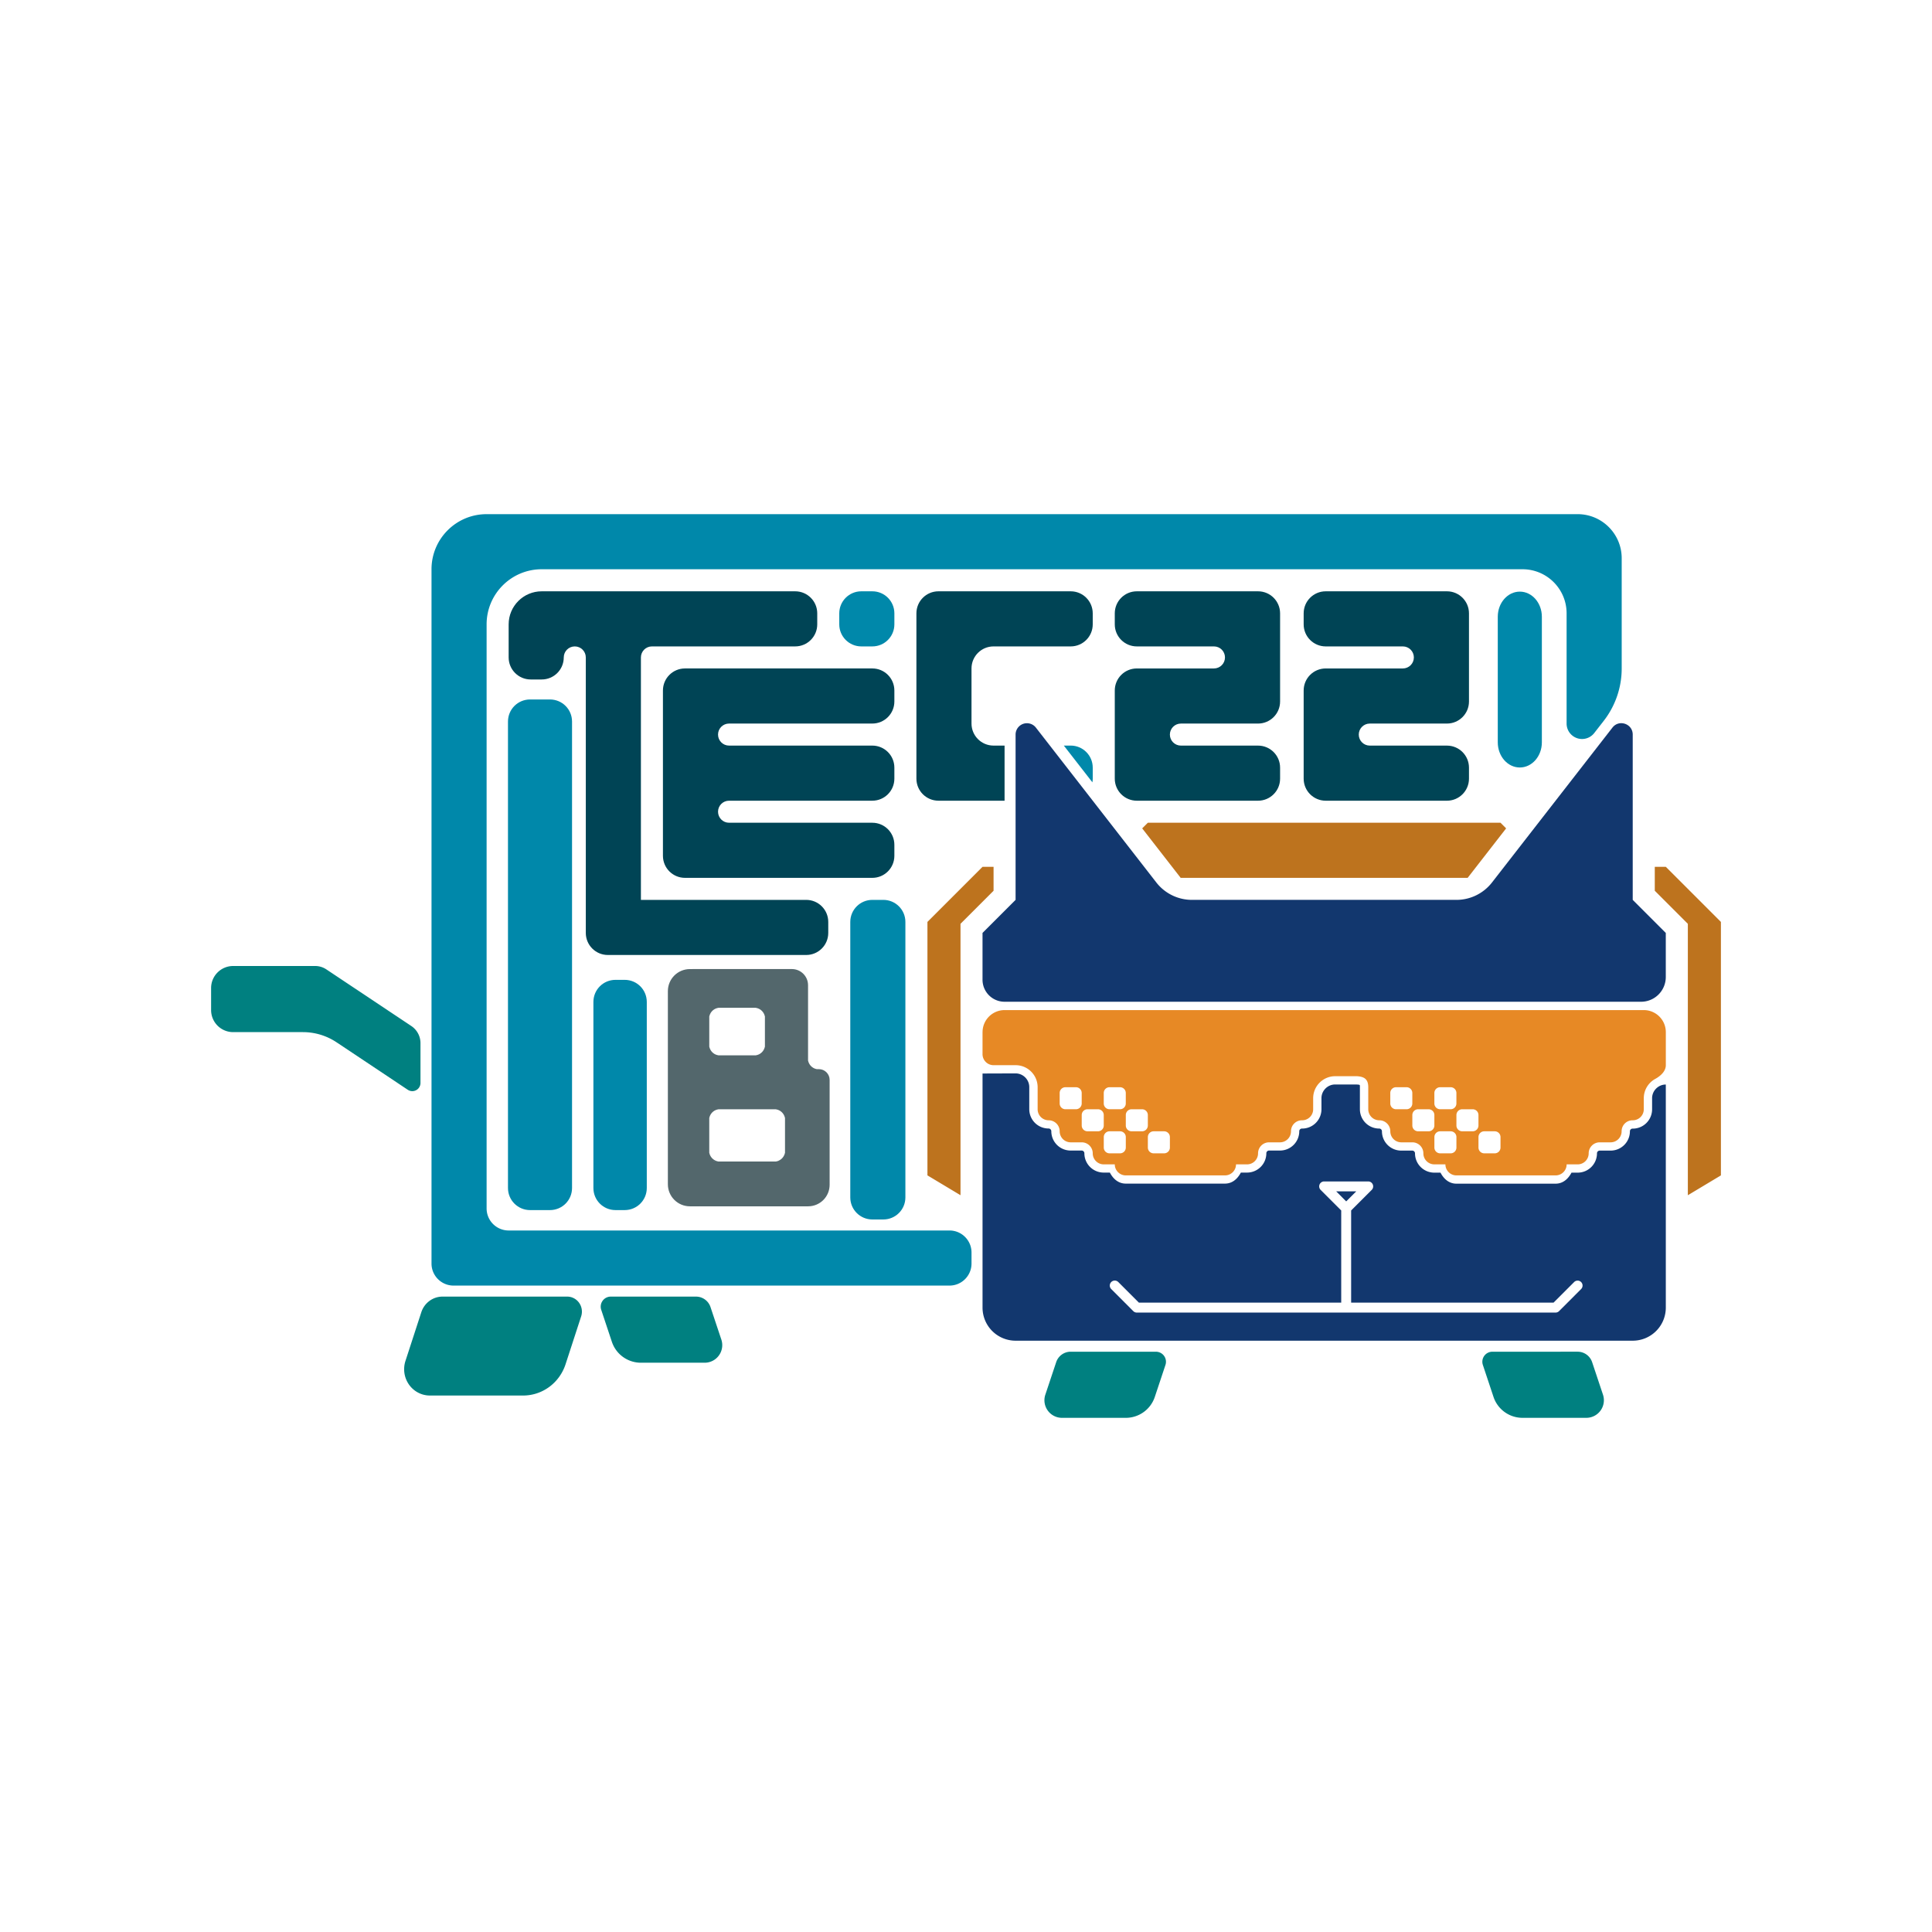 <?xml version="1.0" encoding="UTF-8" standalone="no"?>
<!-- Created with Inkscape (http://www.inkscape.org/) -->

<svg
   width="237.001mm"
   height="237.001mm"
   viewBox="0 0 237.001 237.001"
   version="1.1"
   id="svg1102"
   sodipodi:docname="brand-logo.svg"
   inkscape:version="1.1.1 (3bf5ae0d25, 2021-09-20)"
   xmlns:inkscape="http://www.inkscape.org/namespaces/inkscape"
   xmlns:sodipodi="http://sodipodi.sourceforge.net/DTD/sodipodi-0.dtd"
   xmlns="http://www.w3.org/2000/svg"
   xmlns:svg="http://www.w3.org/2000/svg">
  <sodipodi:namedview
     id="namedview1104"
     pagecolor="#ffffff"
     bordercolor="#cccccc"
     borderopacity="1"
     inkscape:pageshadow="0"
     inkscape:pageopacity="1"
     inkscape:pagecheckerboard="0"
     inkscape:document-units="mm"
     showgrid="false"
     inkscape:zoom="0.64052329"
     inkscape:cx="293.51002"
     inkscape:cy="384.06098"
     inkscape:window-width="1920"
     inkscape:window-height="974"
     inkscape:window-x="-11"
     inkscape:window-y="-11"
     inkscape:window-maximized="1"
     inkscape:current-layer="layer1"
     fit-margin-top="0"
     fit-margin-left="0"
     fit-margin-right="0"
     fit-margin-bottom="0" />
  <defs
     id="defs1099" />
  <g
     inkscape:label="Layer 1"
     inkscape:groupmode="layer"
     id="layer1"
     transform="translate(15.232,-38.468)">
    <rect
       style="fill:none;fill-opacity:1;stroke:none;stroke-width:2.585;stroke-linecap:round;stroke-linejoin:round;stroke-miterlimit:4;stroke-dasharray:none;stroke-opacity:1;stop-color:#000000"
       id="rect983"
       width="237.001"
       height="237.001"
       x="-221.769"
       y="38.468"
       ry="1.51"
       inkscape:export-filename="E:\Logos\Memegineering.png"
       inkscape:export-xdpi="96"
       inkscape:export-ydpi="96"
       transform="scale(-1,1)" />
    <path
       id="path153"
       style="font-variation-settings:normal;vector-effect:none;fill:#bd731e;fill-opacity:1;stroke:none;stroke-width:0.511;stroke-linecap:butt;stroke-linejoin:miter;stroke-miterlimit:4;stroke-dasharray:none;stroke-dashoffset:0;stroke-opacity:1;stop-color:#000000"
       d="m 125.575,139.393 -0.692,0.692 4.718,6.068 h 17.604 17.604 l 4.718,-6.068 -0.692,-0.692 H 147.205 Z m -20.278,5.408 -6.759,6.759 v 31.093 l 4.056,2.434 v -33.295 l 4.056,-4.056 v -2.936 z m 82.465,0 v 2.936 l 4.056,4.056 v 33.295 l 4.056,-2.434 v -31.093 l -6.759,-6.759 z" />
    <path
       style="font-variation-settings:normal;vector-effect:none;fill:#0088aa;fill-opacity:1;stroke:none;stroke-width:0.511;stroke-linecap:butt;stroke-linejoin:miter;stroke-miterlimit:4;stroke-dasharray:none;stroke-dashoffset:0;stroke-opacity:1;stop-color:#000000"
       d="m 91.777,148.857 c -1.493,0 -2.704,1.21 -2.704,2.704 v 33.797 c 0,1.493 1.211,2.704 2.704,2.704 h 1.352 c 1.493,0 2.704,-1.21 2.704,-2.704 v -33.797 c 0,-1.493 -1.211,-2.704 -2.704,-2.704 z"
       id="path159" />
    <path
       style="font-variation-settings:normal;vector-effect:none;fill:#0088aa;fill-opacity:1;stroke:none;stroke-width:0.511;stroke-linecap:butt;stroke-linejoin:miter;stroke-miterlimit:4;stroke-dasharray:none;stroke-dashoffset:0;stroke-opacity:1;stop-color:#000000"
       d="m 115.269,129.93 3.506,4.507 c 0.025,-0.148 0.04,-0.301 0.04,-0.452 v -1.352 c 0,-1.493 -1.211,-2.704 -2.704,-2.704 z"
       id="path161" />
    <path
       style="font-variation-settings:normal;vector-effect:none;fill:#004455;fill-opacity:1;stroke:none;stroke-width:0.511;stroke-linecap:butt;stroke-linejoin:miter;stroke-miterlimit:4;stroke-dasharray:none;stroke-dashoffset:0;stroke-opacity:1;stop-color:#000000"
       d="m 68.795,120.467 c -1.493,0 -2.704,1.21 -2.704,2.704 v 4.056 2.704 6.76 6.76 c 0,1.493 1.211,2.704 2.704,2.704 h 4.056 18.926 c 1.493,0 2.704,-1.21 2.704,-2.704 v -1.352 c 0,-1.493 -1.21,-2.704 -2.704,-2.704 h -17.575 c -0.747,0 -1.352,-0.605 -1.352,-1.352 0,-0.747 0.605,-1.352 1.352,-1.352 h 17.575 c 1.493,0 2.704,-1.211 2.704,-2.704 v -1.352 c 0,-1.493 -1.21,-2.704 -2.704,-2.704 h -17.575 c -0.747,0 -1.352,-0.605 -1.352,-1.352 0,-0.747 0.605,-1.352 1.352,-1.352 h 17.575 c 1.493,0 2.704,-1.211 2.704,-2.704 v -1.352 c 0,-1.493 -1.21,-2.704 -2.704,-2.704 h -18.926 z"
       id="path165" />
    <path
       style="font-variation-settings:normal;vector-effect:none;fill:#0088aa;fill-opacity:1;stroke:none;stroke-width:0.545;stroke-linecap:butt;stroke-linejoin:miter;stroke-miterlimit:4;stroke-dasharray:none;stroke-dashoffset:0;stroke-opacity:1;stop-color:#000000"
       d="m 171.206,111.043 c -1.493,0 -2.704,1.38 -2.704,3.082 v 15.409 c 0,1.702 1.211,3.082 2.704,3.082 1.493,0 2.704,-1.38 2.704,-3.082 v -15.409 c 0,-1.702 -1.211,-3.082 -2.704,-3.082 z"
       id="path167" />
    <path
       style="font-variation-settings:normal;vector-effect:none;fill:#004455;fill-opacity:1;stroke:none;stroke-width:0.511;stroke-linecap:butt;stroke-linejoin:miter;stroke-miterlimit:4;stroke-dasharray:none;stroke-dashoffset:0;stroke-opacity:1;stop-color:#000000"
       d="m 124.223,111.004 c -1.493,0 -2.704,1.211 -2.704,2.704 v 1.352 c 0,1.493 1.211,2.704 2.704,2.704 h 9.463 c 0.747,0 1.352,0.605 1.352,1.352 0,0.747 -0.605,1.352 -1.352,1.352 h -9.463 c -1.493,0 -2.704,1.21 -2.704,2.704 v 4.056 2.704 4.056 c 0,1.493 1.211,2.704 2.704,2.704 h 14.871 c 1.493,0 2.704,-1.211 2.704,-2.704 v -1.352 c 0,-1.493 -1.211,-2.704 -2.704,-2.704 h -9.463 c -0.747,0 -1.352,-0.605 -1.352,-1.352 0,-0.747 0.605,-1.352 1.352,-1.352 h 9.463 c 1.493,0 2.704,-1.211 2.704,-2.704 v -4.056 -2.704 -4.056 c 0,-1.493 -1.211,-2.704 -2.704,-2.704 z"
       id="path175" />
    <path
       style="font-variation-settings:normal;vector-effect:none;fill:#004455;fill-opacity:1;stroke:none;stroke-width:0.511;stroke-linecap:butt;stroke-linejoin:miter;stroke-miterlimit:4;stroke-dasharray:none;stroke-dashoffset:0;stroke-opacity:1;stop-color:#000000"
       d="m 99.889,111.004 c -1.493,0 -2.704,1.211 -2.704,2.704 v 4.056 16.223 c 0,1.493 1.211,2.704 2.704,2.704 h 8.111 v -6.76 h -1.352 c -1.493,0 -2.704,-1.21 -2.704,-2.704 v -6.759 c 0,-1.493 1.21,-2.704 2.704,-2.704 h 9.463 c 1.493,0 2.704,-1.21 2.704,-2.704 v -1.352 c 0,-1.493 -1.211,-2.704 -2.704,-2.704 z"
       id="path177" />
    <path
       style="font-variation-settings:normal;vector-effect:none;fill:#0088aa;fill-opacity:1;stroke:none;stroke-width:0.511;stroke-linecap:butt;stroke-linejoin:miter;stroke-miterlimit:4;stroke-dasharray:none;stroke-dashoffset:0;stroke-opacity:1;stop-color:#000000"
       d="m 90.426,111.004 c -1.493,0 -2.704,1.211 -2.704,2.704 v 1.352 c 0,1.493 1.21,2.704 2.704,2.704 h 1.352 c 1.493,0 2.704,-1.21 2.704,-2.704 v -1.352 c 0,-1.493 -1.21,-2.704 -2.704,-2.704 z"
       id="path179" />
    <path
       style="font-variation-settings:normal;vector-effect:none;fill:#004455;fill-opacity:1;stroke:none;stroke-width:0.511;stroke-linecap:butt;stroke-linejoin:miter;stroke-miterlimit:4;stroke-dasharray:none;stroke-dashoffset:0;stroke-opacity:1;stop-color:#000000"
       d="m 51.221,111.004 c -2.24,0 -4.056,1.816 -4.056,4.056 v 4.056 c 0,1.493 1.211,2.704 2.704,2.704 h 1.352 c 1.493,0 2.704,-1.21 2.704,-2.704 0,-0.747 0.605,-1.352 1.352,-1.352 0.747,0 1.352,0.605 1.352,1.352 v 33.797 c 0,1.493 1.211,2.704 2.704,2.704 h 4.056 20.278 c 1.493,0 2.704,-1.21 2.704,-2.704 v -1.352 c 0,-1.493 -1.211,-2.704 -2.704,-2.704 h -20.278 v -29.741 c 0,-0.747 0.605,-1.352 1.352,-1.352 h 17.575 c 1.493,0 2.704,-1.21 2.704,-2.704 v -1.352 c 0,-1.493 -1.21,-2.704 -2.704,-2.704 z"
       id="path181" />
    <path
       style="font-variation-settings:normal;vector-effect:none;fill:#0088aa;fill-opacity:1;stroke:none;stroke-width:0.511;stroke-linecap:butt;stroke-linejoin:miter;stroke-miterlimit:4;stroke-dasharray:none;stroke-dashoffset:0;stroke-opacity:1;stop-color:#000000"
       d="m 44.461,101.541 c -3.733,0 -6.759,3.026 -6.759,6.759 v 33.797 51.372 c 0,1.493 1.211,2.704 2.704,2.704 h 4.056 56.779 c 1.493,0 2.704,-1.21 2.704,-2.704 v -1.352 c 0,-1.493 -1.211,-2.704 -2.704,-2.704 H 47.165 c -1.493,0 -2.704,-1.21 -2.704,-2.704 v -44.612 -27.038 c 0,-3.733 3.026,-6.76 6.759,-6.76 h 82.465 29.741 8.111 c 2.986,0 5.408,2.421 5.408,5.408 v 13.519 a 1.895,1.895 0 0 0 3.391,1.164 l 1.162,-1.493 a 10.473,10.473 0 0 0 2.206,-6.43 v -12.167 -1.352 c 0,-2.986 -2.421,-5.408 -5.408,-5.408 h -14.871 -29.741 z"
       id="path183" />
    <path
       d="m 183.714,127.184 c -0.414,-0.021 -0.841,0.146 -1.146,0.539 l -14.776,19 c -1.048,1.347 -2.658,2.134 -4.365,2.133 H 147.205 130.982 c -1.706,4.6e-4 -3.317,-0.787 -4.365,-2.133 l -14.776,-19 c -0.264,-0.34 -0.671,-0.537 -1.101,-0.536 -0.767,0.001 -1.389,0.624 -1.389,1.391 v 20.278 l -4.056,4.056 v 5.738 a 2.704,2.704 0 0 0 2.704,2.704 h 37.853 6.759 33.467 a 3.034,3.034 0 0 0 3.034,-3.034 v -5.408 l -4.056,-4.056 v -20.278 c 6.7e-4,-0.828 -0.654,-1.364 -1.344,-1.394 z m -78.417,42.973 v 28.72 a 4.056,4.056 0 0 0 4.056,4.056 h 37.853 37.853 a 4.056,4.056 0 0 0 4.056,-4.056 v -27.368 c -0.924,0 -1.682,0.758 -1.682,1.682 v 1.352 c -4e-5,1.316 -1.058,2.374 -2.374,2.374 h -0.008 -0.012 c -0.174,-0.003 -0.326,0.144 -0.327,0.32 v -0.026 c 0.017,1.327 -1.047,2.403 -2.374,2.403 h -1.336 c -0.177,0 -0.33,0.152 -0.33,0.33 -3e-5,1.316 -1.058,2.374 -2.374,2.374 h -0.753 c -0.396,0.755 -1.036,1.352 -1.951,1.352 h -12.167 c -0.916,0 -1.555,-0.597 -1.951,-1.352 h -0.753 c -1.316,0 -2.374,-1.058 -2.374,-2.374 0,-0.177 -0.153,-0.33 -0.33,-0.33 h -1.352 c -1.316,0 -2.374,-1.058 -2.374,-2.374 0,-0.177 -0.153,-0.33 -0.33,-0.33 -1.316,0 -2.374,-1.058 -2.374,-2.374 v -2.704 c 0,-0.307 0.048,-0.296 -0.436,-0.33 h -2.598 c -0.924,0 -1.682,0.758 -1.682,1.682 v 1.352 c -5e-5,1.316 -1.058,2.374 -2.374,2.374 h -0.008 -0.012 c -0.174,-0.003 -0.326,0.144 -0.327,0.32 v -0.026 c 0.017,1.327 -1.047,2.403 -2.374,2.403 h -1.336 c -0.177,0 -0.33,0.152 -0.33,0.329 0,1.316 -1.058,2.374 -2.374,2.374 h -0.752 c -0.396,0.755 -1.036,1.352 -1.951,1.352 h -12.167 c -0.916,0 -1.555,-0.597 -1.951,-1.352 h -0.752 c -1.316,0 -2.374,-1.058 -2.374,-2.374 0,-0.177 -0.153,-0.329 -0.33,-0.329 h -1.352 c -1.316,0 -2.374,-1.058 -2.374,-2.374 0,-0.177 -0.153,-0.33 -0.33,-0.33 -1.316,0 -2.374,-1.058 -2.374,-2.374 v -2.704 c 0,-0.924 -0.758,-1.682 -1.682,-1.682 z m 41.903,13.239 h 2.704 0.042 2.664 a 0.608,0.608 0 0 1 0.428,1.038 l -2.524,2.524 v 11.306 h 24.83 l 2.524,-2.524 a 0.608,0.608 0 0 1 0.858,0 0.608,0.608 0 0 1 0,0.858 l -2.704,2.706 a 0.608,0.608 0 0 1 -0.43,0.18 h -25.688 -25.675 a 0.608,0.608 0 0 1 -0.441,-0.18 l -2.704,-2.706 a 0.608,0.608 0 0 1 0,-0.858 0.608,0.608 0 0 1 0.869,0 l 2.524,2.524 h 24.82 v -11.306 l -2.524,-2.524 a 0.608,0.608 0 0 1 0.428,-1.038 z m 1.479,1.217 1.23,1.231 1.233,-1.231 h -1.238 -0.04 z"
       style="font-variation-settings:normal;vector-effect:none;fill:#12376e;fill-opacity:1;stroke:none;stroke-width:0.511;stroke-linecap:butt;stroke-linejoin:miter;stroke-miterlimit:4;stroke-dasharray:none;stroke-dashoffset:0;stroke-opacity:1;stop-color:#000000"
       id="path185" />
    <path
       d="m 13.368,156.968 a 2.704,2.704 0 0 0 -2.704,2.704 v 2.704 a 2.704,2.704 0 0 0 2.704,2.704 h 8.565 a 7.43,7.43 0 0 1 4.122,1.249 l 8.734,5.822 a 1.003,1.003 0 0 0 1.56,-0.834 v -4.885 a 2.526,2.526 0 0 0 -1.125,-2.102 l -10.419,-6.944 a 2.477,2.477 0 0 0 -1.373,-0.418 z m 25.641,40.556 a 2.743,2.806 0 0 0 -2.559,1.92 l -1.943,5.967 a 3.155,3.227 0 0 0 2.992,4.248 h 11.441 a 5.487,5.612 0 0 0 5.207,-3.839 l 1.912,-5.869 a 1.803,1.844 0 0 0 -1.711,-2.427 h -15.293 a 2.743,2.806 0 0 0 -0.045,0 z m 20.682,0 a 1.233,1.233 0 0 0 -1.17,1.621 l 1.307,3.926 a 3.751,3.751 0 0 0 3.559,2.564 h 7.824 a 2.157,2.157 0 0 0 2.046,-2.838 l -1.331,-3.99 a 1.876,1.876 0 0 0 -1.78,-1.283 z m 56.354,6.76 a 1.876,1.876 0 0 0 -1.714,1.283 l -1.331,3.99 a 2.157,2.157 0 0 0 2.046,2.839 h 7.824 a 3.751,3.751 0 0 0 3.559,-2.564 l 1.307,-3.926 a 1.233,1.233 0 0 0 -1.17,-1.621 h -10.456 a 1.876,1.876 0 0 0 -0.066,0 z m 51.797,0 a 1.233,1.233 0 0 0 -1.17,1.621 l 1.307,3.926 a 3.751,3.751 0 0 0 3.559,2.564 h 7.824 a 2.157,2.157 0 0 0 2.046,-2.839 l -1.331,-3.99 a 1.876,1.876 0 0 0 -1.78,-1.283 z"
       style="font-variation-settings:normal;vector-effect:none;fill:#008080;fill-opacity:1;stroke:none;stroke-width:0.511;stroke-linecap:butt;stroke-linejoin:miter;stroke-miterlimit:4;stroke-dasharray:none;stroke-dashoffset:0;stroke-opacity:1;stop-color:#000000"
       id="path187" />
    <path
       d="m 105.296,165.079 v 2.704 a 1.352,1.352 0 0 0 1.352,1.352 h 2.704 c 1.493,0 2.704,1.211 2.704,2.704 v 2.704 c 0,0.746 0.605,1.352 1.352,1.352 0.747,0 1.352,0.605 1.352,1.352 0,0.747 0.605,1.352 1.352,1.352 h 1.352 c 0.747,0 1.352,0.605 1.352,1.352 0,0.747 0.605,1.352 1.352,1.352 h 1.352 c 0,0.747 0.605,1.352 1.352,1.352 h 12.167 c 0.747,0 1.352,-0.605 1.352,-1.352 h 1.352 c 0.747,0 1.352,-0.605 1.352,-1.352 0,-0.747 0.605,-1.352 1.352,-1.352 h 1.336 c 0.753,2e-4 1.361,-0.615 1.352,-1.368 0.004,-0.748 0.619,-1.349 1.368,-1.336 0.747,-5e-5 1.352,-0.605 1.352,-1.352 v -1.352 c 3e-5,-1.493 1.211,-2.704 2.704,-2.704 h 2.669 c 0.835,0.059 1.386,0.304 1.386,1.352 v 2.704 c 0,0.746 0.605,1.352 1.352,1.352 0.747,0 1.352,0.605 1.352,1.352 0,0.747 0.605,1.352 1.352,1.352 h 1.352 c 0.747,0 1.352,0.605 1.352,1.352 0,0.747 0.605,1.352 1.352,1.352 h 1.352 c 0,0.747 0.605,1.352 1.352,1.352 h 12.167 c 0.747,0 1.352,-0.605 1.352,-1.352 h 1.352 c 0.747,0 1.352,-0.605 1.352,-1.352 -2e-5,-0.747 0.605,-1.352 1.352,-1.352 h 1.336 c 0.753,2e-4 1.361,-0.615 1.352,-1.368 0.004,-0.748 0.619,-1.349 1.368,-1.336 0.747,-1e-4 1.352,-0.605 1.352,-1.352 v -1.352 c 2e-5,-1.024 0.569,-1.914 1.407,-2.373 0.648,-0.354 1.296,-0.936 1.296,-1.682 v -4.056 a 2.704,2.704 0 0 0 -2.704,-2.704 h -33.797 -6.759 -37.853 a 2.704,2.704 0 0 0 -2.704,2.704 z m 10.173,6.759 h 1.283 c 0.394,0 0.71,0.317 0.71,0.71 v 1.283 c 0,0.394 -0.316,0.71 -0.71,0.71 h -1.283 c -0.394,0 -0.71,-0.316 -0.71,-0.71 v -1.283 c 0,-0.395 0.316,-0.71 0.71,-0.71 z m 5.408,0 h 1.283 c 0.394,0 0.71,0.317 0.71,0.71 v 1.283 c 0,0.394 -0.316,0.71 -0.71,0.71 h -1.283 c -0.394,0 -0.71,-0.316 -0.71,-0.71 v -1.283 c 0,-0.395 0.316,-0.71 0.71,-0.71 z m 35.149,0 h 1.283 c 0.394,0 0.71,0.317 0.71,0.71 v 1.283 c 0,0.394 -0.317,0.71 -0.71,0.71 h -1.283 c -0.394,0 -0.71,-0.316 -0.71,-0.71 v -1.283 c 0,-0.395 0.317,-0.71 0.71,-0.71 z m 5.408,0 h 1.283 c 0.394,0 0.71,0.317 0.71,0.71 v 1.283 c 0,0.394 -0.316,0.71 -0.71,0.71 h -1.283 c -0.394,0 -0.71,-0.316 -0.71,-0.71 v -1.283 c 0,-0.395 0.316,-0.71 0.71,-0.71 z m -43.26,2.704 h 1.283 c 0.394,0 0.71,0.317 0.71,0.71 v 1.283 c 0,0.394 -0.316,0.71 -0.71,0.71 h -1.283 c -0.394,0 -0.71,-0.316 -0.71,-0.71 v -1.283 c 0,-0.394 0.316,-0.71 0.71,-0.71 z m 5.408,0 h 1.283 c 0.394,0 0.71,0.317 0.71,0.71 v 1.283 c 0,0.394 -0.316,0.71 -0.71,0.71 h -1.283 c -0.394,0 -0.71,-0.316 -0.71,-0.71 v -1.283 c 0,-0.394 0.316,-0.71 0.71,-0.71 z m 35.149,0 h 1.283 c 0.394,0 0.71,0.317 0.71,0.71 v 1.283 c 0,0.394 -0.317,0.71 -0.71,0.71 h -1.283 c -0.394,0 -0.71,-0.316 -0.71,-0.71 v -1.283 c 0,-0.394 0.316,-0.71 0.71,-0.71 z m 5.408,0 h 1.283 c 0.394,0 0.71,0.317 0.71,0.71 v 1.283 c 0,0.394 -0.317,0.71 -0.71,0.71 h -1.283 c -0.394,0 -0.71,-0.316 -0.71,-0.71 v -1.283 c 0,-0.394 0.317,-0.71 0.71,-0.71 z m -43.26,2.704 h 1.283 c 0.394,0 0.71,0.317 0.71,0.71 v 1.283 c 0,0.395 -0.316,0.71 -0.71,0.71 h -1.283 c -0.394,0 -0.71,-0.317 -0.71,-0.71 v -1.283 c 0,-0.394 0.316,-0.71 0.71,-0.71 z m 5.408,0 h 1.283 c 0.394,0 0.71,0.317 0.71,0.71 v 1.283 c 0,0.395 -0.316,0.71 -0.71,0.71 h -1.283 c -0.394,0 -0.71,-0.317 -0.71,-0.71 v -1.283 c 0,-0.394 0.316,-0.71 0.71,-0.71 z m 35.149,0 h 1.283 c 0.394,0 0.71,0.317 0.71,0.71 v 1.283 c 0,0.395 -0.316,0.71 -0.71,0.71 h -1.283 c -0.394,0 -0.71,-0.317 -0.71,-0.71 v -1.283 c 0,-0.394 0.316,-0.71 0.71,-0.71 z m 5.408,0 h 1.283 c 0.394,0 0.71,0.317 0.71,0.71 v 1.283 c 0,0.395 -0.317,0.71 -0.71,0.71 h -1.283 c -0.394,0 -0.71,-0.317 -0.71,-0.71 v -1.283 c 0,-0.394 0.316,-0.71 0.71,-0.71 z"
       style="font-variation-settings:normal;vector-effect:none;fill:#e78925;fill-opacity:1;stroke:none;stroke-width:0.511;stroke-linecap:butt;stroke-linejoin:miter;stroke-miterlimit:4;stroke-dasharray:none;stroke-dashoffset:0;stroke-opacity:1;stop-color:#000000"
       id="path189" />
    <path
       id="rect191"
       style="fill:#0088aa;fill-opacity:1;stroke:none;stroke-width:1.11;stroke-linecap:round;stroke-linejoin:round;stop-color:#000000"
       d="m 49.792,124.272 h 2.439 c 1.501,0 2.71,1.209 2.71,2.71 v 57.22 c 0,1.501 -1.209,2.71 -2.71,2.71 h -2.439 c -1.501,0 -2.71,-1.209 -2.71,-2.71 v -57.22 c 0,-1.501 1.209,-2.71 2.71,-2.71 z"
       sodipodi:nodetypes="sssssssss" />
    <path
       id="rect193"
       style="fill:#0088aa;fill-opacity:1;stroke:none;stroke-width:1.199;stroke-linecap:round;stroke-linejoin:round;stop-color:#000000"
       d="m 60.271,158.667 h 1.129 c 1.501,0 2.71,1.209 2.71,2.71 v 22.824 c 0,1.501 -1.209,2.71 -2.71,2.71 h -1.129 c -1.501,0 -2.71,-1.209 -2.71,-2.71 v -22.824 c 0,-1.501 1.209,-2.71 2.71,-2.71 z"
       sodipodi:nodetypes="sssssssss" />
    <path
       style="font-variation-settings:normal;vector-effect:none;fill:#004455;fill-opacity:1;stroke:none;stroke-width:0.511;stroke-linecap:butt;stroke-linejoin:miter;stroke-miterlimit:4;stroke-dasharray:none;stroke-dashoffset:0;stroke-opacity:1;stop-color:#000000"
       d="m 147.394,111.004 c -1.493,0 -2.704,1.211 -2.704,2.704 v 1.352 c 0,1.493 1.211,2.704 2.704,2.704 h 9.463 c 0.747,0 1.352,0.605 1.352,1.352 0,0.747 -0.605,1.352 -1.352,1.352 h -9.463 c -1.493,0 -2.704,1.21 -2.704,2.704 v 4.056 2.704 4.056 c 0,1.493 1.211,2.704 2.704,2.704 h 14.871 c 1.493,0 2.704,-1.211 2.704,-2.704 v -1.352 c 0,-1.493 -1.211,-2.704 -2.704,-2.704 h -9.463 c -0.747,0 -1.352,-0.605 -1.352,-1.352 0,-0.747 0.605,-1.352 1.352,-1.352 h 9.463 c 1.493,0 2.704,-1.211 2.704,-2.704 v -4.056 -2.704 -4.056 c 0,-1.493 -1.211,-2.704 -2.704,-2.704 z"
       id="path112" />
    <path
       id="rect118"
       style="fill:#53676c;fill-opacity:1;stroke:none;stroke-width:1.205;stroke-linecap:round;stroke-linejoin:round;stop-color:#000000"
       d="m 69.406,157.345 c -1.501,0 -2.71,1.209 -2.71,2.71 v 13.551 10.133 c 0,1.501 1.209,2.71 2.71,2.71 h 1.194 c 0.011,0 0.021,-10e-4 0.032,-0.002 0.011,1.3e-4 0.022,0.002 0.033,0.002 h 13.229 c 1.466,0 2.646,-1.18 2.646,-2.646 v -1.323 -10.478 -0.238 -0.802 c 5e-5,-0.006 5e-5,-0.012 0,-0.018 0,-0.731 -0.592,-1.323 -1.323,-1.323 h -0.252 c -0.106,-0.018 -0.229,-0.056 -0.331,-0.105 -0.375,-0.178 -0.644,-0.519 -0.732,-0.929 -0.008,-0.037 -0.009,0.01 -0.009,0.504 v -8.865 -0.898 c 0,-1.096 -0.888,-1.984 -1.984,-1.984 h -1.38 -9.93 z m 2.367,4.749 h 6.829 l -0.574,0.001 c -0.316,2.6e-4 -0.571,0.002 -0.566,0.002 0.005,0.001 0.029,0.005 0.053,0.009 0.109,0.017 0.239,0.058 0.346,0.109 0.375,0.178 0.643,0.519 0.731,0.929 0.008,0.037 0.009,-0.01 0.009,-0.504 v 4.745 c 0,-0.494 -3e-5,-0.541 -0.009,-0.504 -0.088,0.41 -0.356,0.75 -0.731,0.929 -0.107,0.051 -0.237,0.092 -0.346,0.109 -0.024,0.004 -0.048,0.008 -0.053,0.009 -0.005,0 0.25,0.002 0.566,0.002 l 0.287,5.3e-4 h -6.541 l 0.574,-0.001 c 0.316,-2.6e-4 0.571,-0.002 0.566,-0.002 -0.005,-10e-4 -0.029,-0.005 -0.053,-0.009 -0.109,-0.017 -0.239,-0.058 -0.346,-0.109 -0.375,-0.178 -0.643,-0.519 -0.731,-0.929 -0.008,-0.037 -0.009,0.01 -0.009,0.504 v -4.745 c 0,0.494 2e-5,0.541 0.009,0.504 0.088,-0.41 0.356,-0.75 0.731,-0.929 0.107,-0.051 0.237,-0.091 0.346,-0.109 0.024,-0.004 0.048,-0.008 0.053,-0.009 0.005,0 -0.25,-0.001 -0.566,-0.002 z m 0.287,12.449 h 9.006 l -0.574,0.001 c -0.316,2.6e-4 -0.571,0.002 -0.566,0.002 0.005,0.001 0.029,0.005 0.053,0.009 0.109,0.017 0.239,0.058 0.346,0.109 0.375,0.178 0.643,0.519 0.731,0.929 0.008,0.037 0.009,-0.01 0.009,-0.504 v 5.317 c 0,-0.494 -5e-5,-0.541 -0.009,-0.504 -0.088,0.41 -0.356,0.75 -0.731,0.929 -0.107,0.051 -0.237,0.092 -0.346,0.109 -0.024,0.004 -0.048,0.008 -0.053,0.009 -0.005,0 0.25,0.002 0.566,0.002 l 0.287,5.3e-4 h -9.006 l 0.574,-0.001 c 0.316,-2.7e-4 0.571,-0.002 0.566,-0.002 -0.005,-10e-4 -0.029,-0.005 -0.053,-0.009 -0.109,-0.017 -0.239,-0.058 -0.346,-0.109 -0.375,-0.178 -0.643,-0.519 -0.731,-0.929 -0.008,-0.037 -0.009,0.01 -0.009,0.504 v -5.317 c 0,0.494 2e-5,0.541 0.009,0.504 0.088,-0.41 0.356,-0.75 0.731,-0.929 0.107,-0.051 0.237,-0.092 0.346,-0.109 0.024,-0.004 0.048,-0.008 0.053,-0.009 0.005,0 -0.25,-0.002 -0.566,-0.002 z"
       sodipodi:nodetypes="sscssscssscccccscccccssccsccccccccccscccccccccccccsccccccccccccccscccccccccscccscccc" />
  </g>
</svg>
